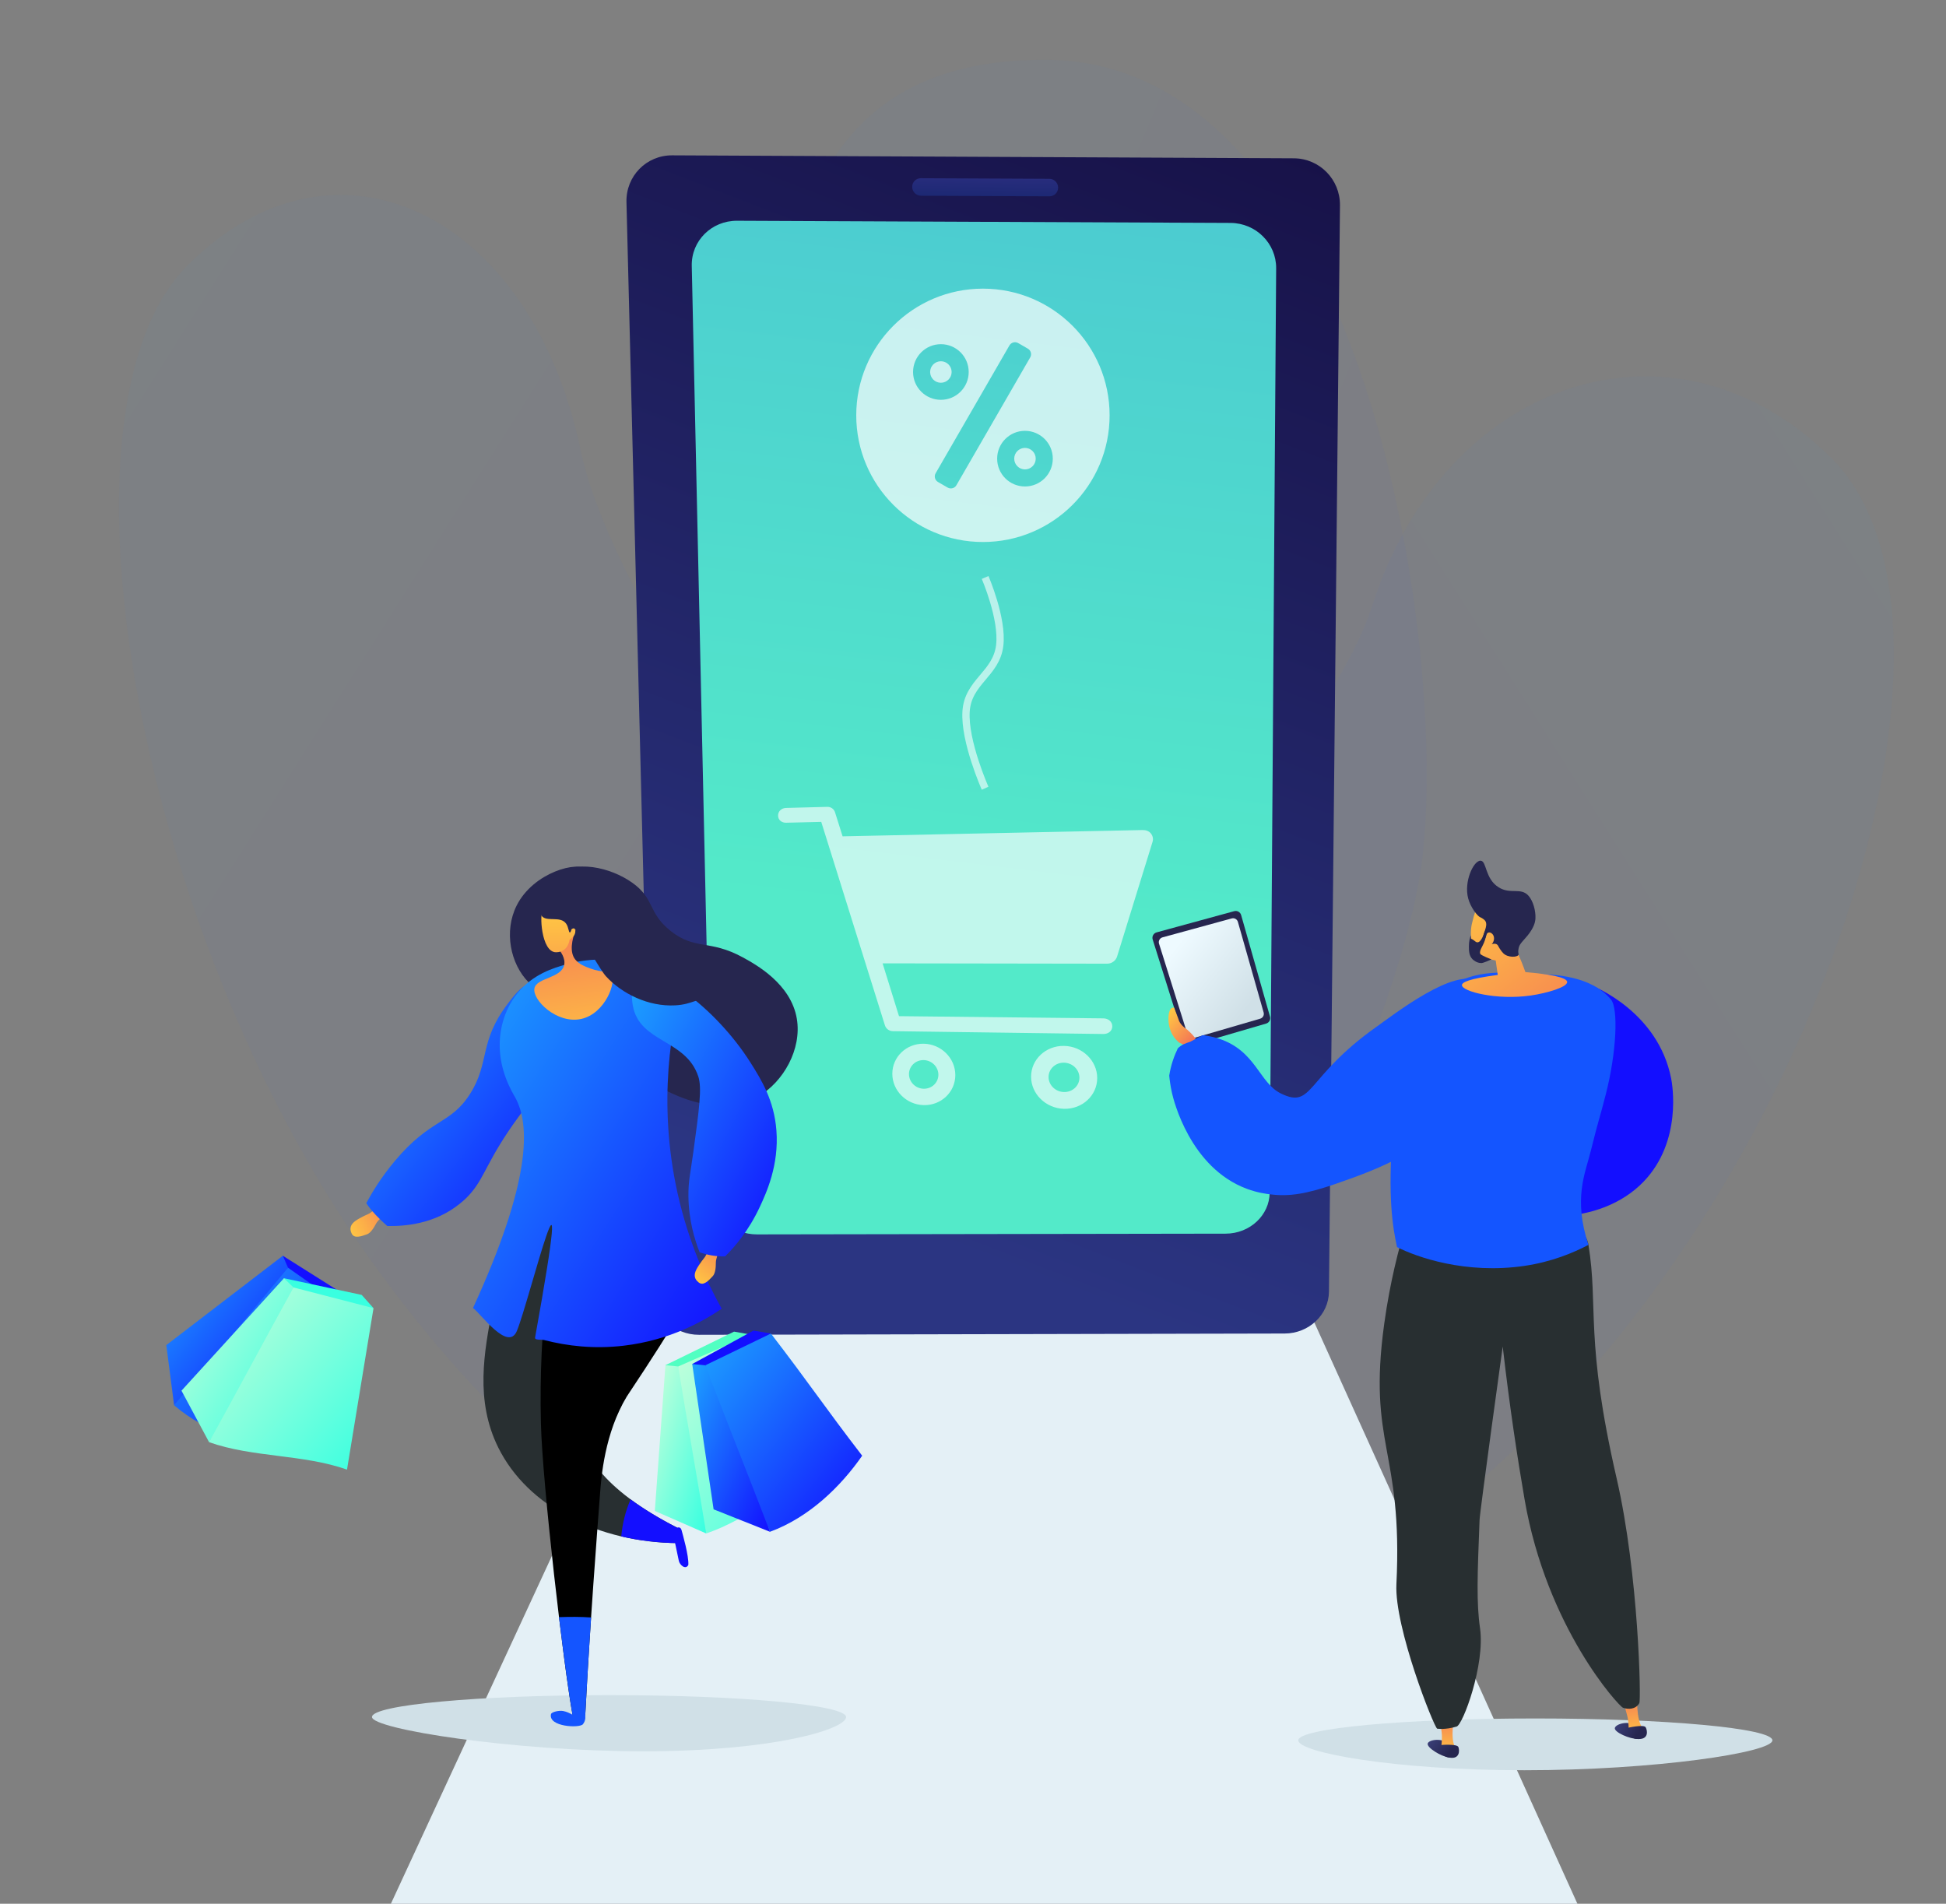 <svg width="1334" height="1305" viewBox="0 0 1334 1305" fill="none" xmlns="http://www.w3.org/2000/svg">
<rect x="0" y="0" width="1334" height="1305" fill="#808080" stroke="none"/>
<g clip-path="url(#clip0)">
<path opacity="0.03" d="M975.362 585.387C958.459 741.007 748.564 1141 616.187 1141C483.81 1141 523.613 835.892 523.613 547.633C523.613 259.375 503.098 40.49 716.767 41.001C930.436 41.511 992.266 429.768 975.362 585.387Z" fill="url(#paint0_linear)"/>
<path opacity="0.03" d="M128.5 181.999C229 80.999 363.999 145.5 397.999 308.499C431.998 471.499 732.501 792.001 657.5 958.5C582.499 1125 426.498 1097 261.498 873.999C96.499 651 28 282.999 128.5 181.999Z" fill="url(#paint1_linear)"/>
<path opacity="0.03" d="M1255.33 313.888C1148.3 207.565 990.613 259.298 940.697 414.962C890.781 570.626 527.479 857.741 601.018 1025.65C674.557 1193.57 853.54 1179.02 1056.29 975.669C1259.04 772.323 1362.36 420.211 1255.33 313.888Z" fill="url(#paint2_linear)"/>
<path d="M453.695 903.799C455.332 900.263 458.874 898 462.77 898H890.667C894.594 898 898.158 900.299 899.777 903.877L1087.61 1318.88C1090.6 1325.5 1085.76 1333 1078.5 1333H270.649C263.346 1333 258.506 1325.43 261.574 1318.8L453.695 903.799Z" fill="#E4F0F6"/>
<path d="M911.007 885.446C910.846 901.264 897.257 914.09 880.65 914.126L479.17 915C462.442 915.037 448.556 902.22 448.158 886.341L429.45 138.556C429.004 120.775 443.045 106.399 460.807 106.483L886.973 108.52C904.599 108.604 918.736 123.057 918.557 140.759L911.007 885.446Z" fill="url(#paint3_linear)"/>
<path d="M874.818 183.917C874.938 166.833 860.92 152.888 843.505 152.812L505.26 151.325C487.736 151.247 473.831 165.117 474.207 182.263L488.111 818.056C488.452 833.629 502.225 846.206 518.871 846.178L840.216 845.669C856.765 845.642 870.266 833.065 870.373 817.543L874.818 183.917Z" fill="url(#paint4_linear)"/>
<path d="M725.351 128.617C725.359 131.932 722.693 134.605 719.394 134.591L631.367 134.193C628.062 134.178 625.351 131.476 625.311 128.157C625.271 124.836 627.92 122.155 631.229 122.17L719.357 122.582C722.659 122.596 725.341 125.299 725.351 128.617Z" fill="url(#paint5_linear)"/>
<path opacity="0.6" d="M675.307 395.863C675.307 395.863 687.511 423.956 685.315 442.425C682.973 462.123 663.557 467.229 662.252 487.682C660.946 508.134 675.307 540.336 675.307 540.336" stroke="white" stroke-width="5"/>
<g opacity="0.8">
<path opacity="0.8" d="M788.918 571.299C787.561 569.631 785.432 568.939 783.175 568.986L577.602 573.299L572.41 556.802C571.687 554.505 569.526 553.033 567.083 553.098L538.857 553.839C535.832 553.919 533.381 556.022 533.381 559.044C533.381 562.066 535.832 564.047 538.857 563.976L562.977 563.406L606.621 702.867C607.357 705.216 609.561 706.83 612.058 706.863L756.35 708.801C759.735 708.847 762.484 706.721 762.484 703.52C762.484 700.318 759.737 698.125 756.35 698.089L616.269 696.577L605.026 660.367L758.962 660.601C762.114 660.606 764.892 658.543 765.775 655.682L790.071 577.126C790.705 575.078 790.277 572.969 788.918 571.299Z" fill="white"/>
<path opacity="0.8" d="M633.167 715.465C621.294 715.28 611.689 724.519 611.689 736.061C611.689 747.603 621.293 757.245 633.167 757.556C645.109 757.869 654.88 748.634 654.88 736.965C654.88 725.294 645.111 715.65 633.167 715.465ZM633.167 746.331C627.616 746.201 623.114 741.701 623.114 736.301C623.114 730.9 627.616 726.588 633.167 726.69C638.73 726.792 643.27 731.293 643.27 736.722C643.27 742.152 638.731 746.462 633.167 746.331Z" fill="white"/>
<path opacity="0.8" d="M729.35 716.96C716.89 716.767 706.811 726.228 706.811 738.05C706.811 749.874 716.89 759.756 729.35 760.084C741.886 760.414 752.145 750.957 752.145 738.999C752.145 727.041 741.886 717.154 729.35 716.96ZM729.35 748.585C723.526 748.448 718.8 743.835 718.8 738.302C718.8 732.767 723.526 728.352 729.35 728.459C735.192 728.568 739.957 733.18 739.957 738.744C739.957 744.307 735.192 748.72 729.35 748.585Z" fill="white"/>
</g>
<path opacity="0.7" fill-rule="evenodd" clip-rule="evenodd" d="M673.805 197.866C721.757 197.866 760.644 236.754 760.644 284.705C760.644 332.656 721.757 371.543 673.805 371.543C625.854 371.543 586.967 332.655 586.967 284.705C586.967 236.753 625.854 197.866 673.805 197.866ZM644.983 235.936C655.514 235.936 664.055 244.477 664.055 255.007C664.055 265.538 655.514 274.079 644.983 274.079C634.453 274.079 625.911 265.538 625.911 255.007C625.911 244.477 634.454 235.936 644.983 235.936ZM641.386 324.419L691.99 236.771C693.194 234.687 695.886 233.968 697.967 235.17L704.623 239.012C706.704 240.214 707.427 242.908 706.224 244.99L655.62 332.638C654.419 334.72 651.727 335.443 649.643 334.24L642.987 330.398C640.904 329.194 640.182 326.504 641.386 324.419ZM702.628 333.474C692.097 333.474 683.556 324.934 683.556 314.402C683.556 303.872 692.097 295.331 702.628 295.331C713.158 295.331 721.7 303.872 721.7 314.402C721.699 324.933 713.157 333.474 702.628 333.474ZM702.628 321.771C698.559 321.771 695.259 318.472 695.259 314.402C695.259 310.334 698.559 307.034 702.628 307.034C706.696 307.034 709.997 310.334 709.997 314.402C709.997 318.472 706.696 321.771 702.628 321.771ZM644.983 247.638C649.052 247.638 652.352 250.939 652.352 255.007C652.352 259.076 649.052 262.376 644.983 262.376C640.914 262.376 637.614 259.076 637.614 255.007C637.614 250.939 640.915 247.638 644.983 247.638Z" fill="white"/>
<path d="M580 1177C580 1185.28 530.746 1200.5 441 1200.5C351.254 1200.5 255 1185.28 255 1177C255 1168.72 327.754 1162 417.5 1162C507.246 1162 580 1168.72 580 1177Z" fill="#D0E0E7"/>
<path d="M191.787 867.799L193.881 860.812L234.348 886.339L238.388 897.774L207.231 882.999L191.787 867.799Z" fill="#130FFF"/>
<path d="M193.881 860.812L114 922.07L119.352 963.312L181.564 901.365L197.463 869.038L193.881 860.812Z" fill="url(#paint6_linear)"/>
<path d="M197.463 869.037C211.104 878.617 224.746 888.196 238.387 897.773C221.72 936.477 212.325 954.472 195.658 993.176C170.249 990.652 141.09 982.061 119.352 963.314C144.115 933.778 172.701 898.573 197.463 869.037Z" fill="url(#paint7_linear)"/>
<path d="M194.492 883.044L194.648 876.224L247.948 887.658L256.051 896.73L216.543 892.279L194.492 883.044Z" fill="#39FFE0"/>
<path d="M194.65 876.225L124.41 953.299L143.321 988.607L193.565 915.871L201.236 882.563L194.65 876.225Z" fill="url(#paint8_linear)"/>
<path d="M201.236 882.562C219.51 887.283 237.779 892.005 256.053 896.729C249.519 935.95 244.416 968.192 237.882 1007.41C207.673 996.774 173.528 999.243 143.318 988.606C161.792 955.3 182.767 915.865 201.236 882.562Z" fill="url(#paint9_linear)"/>
<path d="M374.407 821.932C351.069 826.293 342.77 869.71 337.662 896.425C331.91 926.508 325.503 960.021 341.625 992.417C361.901 1033.16 410.438 1057.31 464.735 1057.8C464.555 1054.27 464.374 1050.75 464.194 1047.21C411.35 1020.18 398.863 994.897 396.952 977.092C392.893 939.225 435.026 919.768 429.169 878.546C424.755 847.486 395.072 818.072 374.407 821.932Z" fill="#282F31"/>
<path d="M402.285 596.119C404.61 598.639 401.954 602.616 402.731 616.007C403.085 622.133 403.982 627.207 404.77 630.8C405.226 634.073 405.729 637.099 406.262 639.763C406.656 641.719 407.016 643.241 407.469 644.853C408.311 647.846 409.377 650.788 410.637 653.602C410.722 653.788 410.646 654.005 410.472 654.103C410.463 654.108 410.451 654.113 410.44 654.119C410.242 654.207 410.012 654.12 409.922 653.924C408.646 651.076 407.566 648.096 406.713 645.067C406.253 643.434 405.888 641.894 405.492 639.919C405.21 638.515 404.938 637.002 404.676 635.418C404.676 639.666 405.067 644.315 407.203 650.359C413.686 668.701 400.368 682.596 388.911 684.288C375.697 686.239 365.612 676.653 362.474 673.501C349.823 660.791 345.322 638.407 354.154 620.779C365.731 597.691 396.587 589.949 402.285 596.119Z" fill="#26264F"/>
<path d="M443.839 860.095C430.756 842.439 417.977 824.563 405.165 806.71C402.648 803.202 401.101 799.076 400.259 794.71C395.636 798.705 391.248 803.439 387.248 808.931C377.588 851.69 369.158 908.442 370.797 975.622C371.82 1017.54 386.583 1143.83 392.487 1175.48C394.176 1175.75 394.602 1171.36 396.328 1171.62C398.436 1171.93 399.124 1175.7 401.181 1175.97C404.574 1111.42 409.124 1053.1 411.397 1023.13C412.167 1012.96 414.425 982.464 429.653 957.335C429.896 956.928 452.57 923.04 460.32 909.555C462.899 905.065 466.117 899.247 469.729 891.497C460.002 882.09 452.067 871.196 443.839 860.095Z" fill="black"/>
<path d="M400.166 1141.1C399.132 1138.96 394.168 1144.65 389.575 1150.62C390.545 1158.91 391.516 1167.19 392.486 1175.48C390.723 1174.46 388.509 1173.35 386.042 1172.89C383.079 1172.34 378.049 1173.6 377.718 1175.03C375.674 1183.79 397.35 1184.77 399.601 1181.95C401.854 1179.13 401.18 1175.97 401.18 1175.97C398.467 1163.59 398.403 1155.12 399.198 1149.24C399.757 1145.11 400.736 1142.28 400.166 1141.1Z" fill="#1455FF"/>
<path d="M392.487 1175.48C394.174 1175.75 394.599 1171.36 396.328 1171.62C398.436 1171.93 399.123 1175.7 401.181 1175.97C402.422 1152.38 403.816 1129.63 405.199 1108.77C397.889 1108.23 390.491 1108.32 383.199 1108.54C386.746 1137.94 390.252 1163.49 392.487 1175.48Z" fill="#1455FF"/>
<path d="M370.597 617.708C370.946 615.549 372.627 606.708 379.916 600.519C393.749 588.779 418.464 594.489 433.391 605.08C449.011 616.161 443.956 625.471 459.478 637.966C476.336 651.538 486.38 643.807 509.143 656.244C518.097 661.138 542.228 674.322 546.242 698.375C549.711 719.157 537.088 741.638 519.821 751.596C490.265 768.645 448.894 747.955 428.227 727.13C408.406 707.155 419.703 700.591 390.374 661.085C379.772 646.807 367.983 633.862 370.597 617.708Z" fill="#26264F"/>
<path d="M256.235 829.763L253.079 831.903C253.079 831.903 246.916 834.558 243.695 836.885C240.474 839.211 239.309 841.942 241.065 845.593C242.821 849.241 247.49 847.547 251.553 846.122C254.024 845.255 256.265 841.74 257.822 838.744C258.916 836.634 262.734 833.379 262.734 833.379L256.235 829.763Z" fill="url(#paint10_linear)"/>
<path d="M348.053 688.084C328.12 714.206 335.938 728.176 322.288 749.751C308.754 771.135 295.474 766.255 270.65 795.86C261.225 807.101 254.949 817.57 251.08 824.77C251.905 825.998 252.841 827.292 253.894 828.621C254.611 829.522 255.682 830.818 257.432 832.685C259.115 834.476 261.77 837.163 265.483 840.412C277.602 840.665 298.041 839.042 315.159 825.159C318.274 822.63 320.375 820.722 323.196 817.372C332.674 806.117 334.729 793.837 355.575 765.436C371.318 743.992 373.661 742.402 376.619 732.185C383.932 706.928 375.523 676.638 364.674 674.831C359.014 673.891 353.575 680.845 348.053 688.084Z" fill="url(#paint11_linear)"/>
<path d="M354.588 681.038C344.455 693.668 342.834 707.762 342.581 714.013C341.791 733.459 350.933 748.303 353.126 752.222C363.483 770.753 364.37 809.292 324.236 896.642C329.262 900.019 348.168 926.907 354.292 912.438C362.641 892.713 395.695 756.588 366.818 916.838C366.437 918.948 370.982 918.061 373.145 918.624C388.669 922.656 407.039 924.858 427.407 922.49C459.33 918.782 482.564 905.424 494.718 897.127C483.879 877.672 471.881 851.069 464.507 818.037C450.438 755.022 460.628 701.969 468.576 673.106C458.003 667.311 424.711 650.798 388.402 661.01C379.354 663.555 365.26 667.729 354.588 681.038Z" fill="url(#paint12_linear)"/>
<path d="M460.092 941.081L456.158 935.835L503.202 912.825L514.708 914.862L482.23 934.961L460.092 941.081Z" fill="#51FFC2"/>
<path d="M456.159 935.835L448.879 1035.75L484.125 1051.19L478.882 966.421L464.9 936.711L456.159 935.835Z" fill="url(#paint13_linear)"/>
<path d="M464.902 936.712C481.505 929.429 498.11 922.146 514.712 914.863C533.064 948.362 548.356 975.742 566.708 1009.24C537.579 1019.15 513.257 1041.29 484.126 1051.19C478.3 1015.07 470.728 972.832 464.902 936.712Z" fill="url(#paint14_linear)"/>
<path d="M479.604 940.272L474.521 935.047L516.51 912.106L528.465 914.141L500.4 934.176L479.604 940.272Z" fill="#130FFF"/>
<path d="M474.521 935.047L489.184 1034.64L527.821 1050.02L503.961 965.532L483.453 935.918L474.521 935.047Z" fill="url(#paint15_linear)"/>
<path d="M483.451 935.919C498.456 928.659 513.461 921.399 528.465 914.142C554.174 947.53 565.323 964.491 591.031 997.885C576.468 1018.86 554.776 1040.15 527.822 1050.03C514.061 1014.02 497.21 971.919 483.451 935.919Z" fill="url(#paint16_linear)"/>
<path d="M394.669 637.17C392.108 644.092 390.222 652.611 394.365 657.765C396.889 660.903 400.687 662.407 404.425 663.805C413.264 667.11 416.988 665.007 418.91 667.37C423.14 672.568 415.004 694.915 398.331 698.508C381.737 702.088 364.652 685.375 366.379 677.386C367.935 670.182 384.684 670.655 386.726 661.54C387.753 656.952 384.521 652.308 381.786 649.225L379.827 649.602L394.669 637.17Z" fill="url(#paint17_linear)"/>
<path d="M485.168 858.138L483.361 861.494C483.361 861.494 479.129 866.703 477.35 870.255C475.57 873.807 475.803 876.768 479.049 879.191C482.297 881.612 485.651 877.949 488.591 874.809C490.382 872.896 490.743 868.742 490.734 865.368C490.729 862.993 492.607 858.335 492.607 858.335L485.168 858.138Z" fill="url(#paint18_linear)"/>
<path d="M390.421 644.246C390.421 644.246 389.577 652.725 381.186 652.768C370.846 652.821 369.699 625.536 372.214 623.979C375.129 622.17 377.681 626.598 384.467 625.053C387.324 624.405 389.793 620.729 391.244 624.69C392.892 629.198 391.499 637.173 391.499 637.173C391.499 637.173 393.954 635.15 394.331 637.586C394.826 640.777 392.432 642.77 390.421 644.246Z" fill="url(#paint19_linear)"/>
<path d="M374.064 614.599C370.783 617.948 368.974 624.44 371.248 627.703C374.514 632.392 384.179 627.496 388.13 633.231C389.864 635.746 389.763 639.234 390.662 639.178C391.406 639.13 391.845 636.714 392.275 634.723C394.639 623.755 397.372 622.523 396.538 619.383C394.846 613.001 380.802 607.73 374.064 614.599Z" fill="#26264F"/>
<path d="M436.749 670.937C448.537 660.194 490.402 690.293 514.469 728.395C522.106 740.492 530.667 754.409 532.237 774.894C534.069 798.812 525.303 817.715 520.917 827.175C513.184 843.851 503.453 854.955 497.059 861.263C494.43 861.313 491.321 861.164 487.873 860.58C484.717 860.047 481.94 859.258 479.597 858.428C476.204 849.814 472.117 836.518 471.921 820.03C471.797 809.573 473.31 804.189 475.266 789.881C479.285 760.471 481.292 745.768 478.691 737.935C470.119 712.137 438.549 714.997 433.829 689.461C433.493 687.666 431.454 675.762 436.749 670.937Z" fill="url(#paint20_linear)"/>
<path d="M391.243 624.69C388.956 627.191 393.974 635.469 404.105 651.931C410.342 662.06 413.459 667.124 415.462 669.315C426.253 681.106 444.46 690.189 462.871 689.166C475.508 688.463 477.357 683.607 487.715 685.334C503.338 687.941 512.26 701.185 512.968 700.486C513.75 699.718 503.658 682.768 483.396 668.633C466.819 657.069 462.31 660.557 436.255 644.538C434.365 643.377 426.363 638.425 415.131 632.853C401.928 626.299 393.521 622.202 391.243 624.69Z" fill="#26264F"/>
<path d="M464.194 1047.22C451.292 1040.62 440.809 1034.13 432.285 1027.82C428.814 1035.69 426.669 1044.4 425.869 1053.21C438.246 1056.11 451.311 1057.68 464.732 1057.8C464.555 1054.27 464.373 1050.75 464.194 1047.22Z" fill="#130FFF"/>
<path d="M462.762 1049.18L464.194 1047.22C464.194 1047.22 466.497 1046.16 467.228 1048.95C467.959 1051.74 472.244 1066.38 471.865 1072.76C469.927 1076.4 465.968 1072.71 465.359 1070.03C464.75 1067.35 462.711 1057.43 462.711 1057.43L462.762 1049.18Z" fill="#130FFF"/>
<path d="M1215 1193C1215 1201.28 1134.75 1213.5 1045 1213.5C955.254 1213.5 890 1201.28 890 1193C890 1184.72 962.754 1178 1052.5 1178C1142.25 1178 1215 1184.72 1215 1193Z" fill="#D0E0E7"/>
<path d="M792.838 639.151C791.828 639.431 790.976 640.103 790.471 641.024C789.968 641.943 789.864 643.026 790.178 644.026L812.16 713.997C812.789 715.999 814.904 717.13 816.919 716.541L867.968 701.653C870.002 701.059 871.174 698.936 870.596 696.897L850.807 627.262C850.229 625.23 848.122 624.04 846.083 624.599L792.838 639.151Z" fill="#26264F"/>
<path d="M796.9 642.555C795.999 642.802 795.236 643.401 794.79 644.221C794.341 645.043 794.248 646.008 794.527 646.9L814.128 709.302C814.69 711.086 816.573 712.094 818.371 711.57L863.894 698.293C865.707 697.767 866.753 695.875 866.239 694.056L848.589 631.955C848.076 630.144 846.195 629.082 844.378 629.579L796.9 642.555Z" fill="url(#paint21_linear)"/>
<path d="M1089.91 675.054C1092.78 676.137 1136.58 693.562 1145.59 739.275C1146.32 742.969 1153.36 782.25 1126.72 809.996C1096.85 841.111 1039.33 840.34 1016.5 814.33C1011.18 808.263 1008.37 801.54 1006.79 795.889L1012.81 779.91C1020.15 771.051 1030.14 768.95 1035.48 767.636C1048.64 764.393 1058.57 770.256 1066.11 763.909C1070.28 760.397 1071.1 755.343 1071.85 750.832C1074.37 735.457 1065.69 725.996 1065.06 716.516C1064.59 709.428 1062.1 693.903 1071.35 683.773C1077.21 677.362 1085.32 675.615 1089.91 675.054Z" fill="#130FFF"/>
<path d="M1106.98 1184.57C1107.48 1181.75 1116.57 1179.21 1121.08 1182.98C1123.31 1184.85 1124.85 1188.64 1123.56 1190.36C1123.09 1190.98 1125.01 1192.08 1123.17 1192.1C1117.04 1192.17 1106.47 1187.37 1106.98 1184.57Z" fill="url(#paint22_linear)"/>
<path d="M1116.5 1185.6L1125.85 1184.28C1121.52 1179.06 1122.32 1162.46 1122.32 1162.46L1112.38 1164.67C1112.38 1164.67 1113.51 1169.23 1115.44 1175.96C1116.1 1178.26 1116.4 1181.86 1116.5 1185.6Z" fill="url(#paint23_linear)"/>
<path d="M1115.67 1184.44C1115.67 1184.44 1126.93 1181.85 1128.14 1184.08C1129.36 1186.31 1130.31 1192.29 1123.16 1192.1C1116.02 1191.91 1115.04 1186.34 1115.67 1184.44Z" fill="url(#paint24_linear)"/>
<path d="M978.712 1195.12C979.612 1192.41 988.968 1191.16 992.896 1195.52C994.849 1197.69 995.841 1201.66 994.32 1203.18C993.767 1203.73 995.519 1205.08 993.691 1204.85C987.619 1204.06 977.817 1197.82 978.712 1195.12Z" fill="url(#paint25_linear)"/>
<path d="M816.898 718.783L808.351 714.694C807.027 713.63 804.995 711.749 803.458 708.863C800.924 704.112 800.965 698.969 800.997 698.964C801.019 698.959 800.607 692.048 803.542 690.876C803.926 690.723 804.369 690.675 804.88 690.755L807.919 698.76C807.919 698.76 808.408 702.245 813.897 705.859C819.341 710.601 821.534 714.933 821.534 714.933L816.898 718.783Z" fill="url(#paint26_linear)"/>
<path d="M988.002 1197.47H997.442C993.884 1191.7 997.004 1175.37 997.004 1175.37L986.85 1176.18C986.85 1176.18 987.333 1180.85 988.301 1187.78C988.631 1190.15 988.419 1193.76 988.002 1197.47Z" fill="url(#paint27_linear)"/>
<path d="M963.534 840.464C959.162 854.907 952.918 878.219 948.898 907.461C937.428 990.875 961.804 993.535 957.249 1085.97C955.798 1115.48 982.813 1183.51 985.191 1185.01C986.344 1185.12 987.596 1185.2 988.929 1185.16C991.277 1185.09 994.59 1184.73 998.443 1183.57C1002.72 1182.84 1018.15 1141.05 1014.58 1116.2C1012.04 1098.61 1012.78 1079.74 1014.25 1042C1014.48 1035.88 1030.13 923.013 1030.13 923.013C1034.89 964.793 1040.37 1000.29 1045.11 1027.81C1060.36 1116.24 1109.93 1169.76 1112.52 1170.62C1113.03 1170.82 1117.68 1172.51 1121.48 1170C1123.17 1168.89 1123.75 1167.45 1123.75 1167.45C1125.08 1166.41 1123.36 1079.17 1108.24 1013.51C1086.29 918.201 1095.85 895.902 1088.9 853.335C1082.88 816.496 963.534 840.464 963.534 840.464Z" fill="#282F31"/>
<path d="M1052.19 667.617C1037.62 667.187 1009.4 662.431 990.947 679.029C990.627 679.316 989.133 680.953 987.274 683.129C985.546 685.155 979.621 692.241 974.247 701.82C970.357 708.757 966.845 716.848 963.303 728.896C957.053 750.153 955.261 768.252 954.659 776.141C951.287 820.489 954.632 840.951 957.666 854.864C970.84 861.632 1004.79 873.74 1045.24 867.724C1063.71 864.978 1078.5 858.83 1088.9 853.34C1078.4 821.562 1086.64 804.556 1090.52 788.88C1096.06 766.532 1096.15 768.223 1100.71 750.467C1108.24 721.171 1109.47 691.236 1104.3 685.112C1090.36 668.598 1065.24 667.999 1052.19 667.617Z" fill="#1455FF"/>
<path d="M987.34 1196.22C987.34 1196.22 998.845 1195.22 999.74 1197.6C1000.63 1199.99 1000.73 1206.04 993.689 1204.85C986.646 1203.65 986.447 1198 987.34 1196.22Z" fill="url(#paint28_linear)"/>
<path d="M1013.63 672.931C997.688 662.562 956.015 695.05 943.395 704.008C894.473 738.756 900.339 760.429 878.118 749.609C863.092 742.292 861.053 720.24 835.379 711.948C830.84 710.478 826.931 709.885 824.419 709.616C824.384 709.635 815.941 714.127 815.904 714.138C812.905 715.108 809.906 716.081 807.389 718.663C804.919 723.79 802.654 730.031 801.518 737.313C801.759 739.901 802.267 744.189 803.433 749.364C804.395 753.65 815.678 800.54 854.883 814.983C862.087 817.635 868.071 818.398 871.091 818.763C883.975 820.324 895.655 818.414 915.617 811.535C949.435 799.885 975.254 788.954 998.08 762.235C999.168 760.964 1000.05 759.714 1000.93 758.368C1017.91 732.34 1029.01 682.94 1013.63 672.931Z" fill="#1455FF"/>
<path d="M1011.18 650.913C1006.66 643.28 1008.67 634.56 1009.13 632.677C1011.02 624.79 1011.73 623.597 1013.2 621.926L1015.27 619.739C1015.27 619.739 1015.4 619.642 1015.53 619.551C1016.97 618.559 1022.35 616.953 1023.51 616.894C1027.21 616.708 1034.76 629.995 1039.07 650.481C1039.43 651.209 1039.77 651.95 1040.12 652.695C1042.26 657.34 1044.1 661.911 1045.67 666.366C1070.72 668.486 1074.2 671.423 1074.31 673.121C1074.54 676.695 1060.27 680.819 1049.54 682.394C1026.13 685.82 1002.07 679.648 1002.18 675.284C1002.23 673.384 1006.88 670.907 1026.72 668.309C1026.26 665.022 1025.8 661.739 1025.33 658.458C1023.72 658.095 1014.5 656.534 1011.18 650.913Z" fill="url(#paint29_linear)"/>
<path d="M1006.47 615.936C1008.16 622.188 1012.89 628.083 1014.68 628.758C1014.91 628.844 1016.23 629.416 1017.6 630.628C1017.79 630.795 1017.97 630.999 1018.16 631.273C1020.58 634.852 1015.55 641.164 1017.23 642.604C1018.44 643.654 1022.25 640.804 1023.05 641.774C1023.81 642.687 1020.84 645.788 1021.71 646.89C1022.38 647.72 1024.33 646.277 1026.08 647.352C1026.96 647.886 1026.91 648.512 1028.22 650.514C1028.96 651.645 1029.9 652.852 1030.55 653.486C1033.69 656.584 1040.17 656.294 1040.96 654.51C1041.18 654.01 1040.8 653.744 1040.77 652.28C1040.77 652.28 1040.74 650.923 1041.24 649.211C1041.94 646.769 1044.6 644.45 1047.09 641.405C1051.71 635.763 1052.33 631.843 1052.48 630.534C1052.53 630.069 1052.55 629.723 1052.56 629.473C1052.82 624.464 1051.02 617.688 1047.84 614.076C1042.5 608.023 1035.55 613.426 1027.29 608.219C1017.76 602.213 1019.27 590.135 1014.93 590.001C1010.15 589.853 1003.35 604.376 1006.47 615.936Z" fill="#26264F"/>
<path d="M1019.09 640.539C1020.06 638.021 1023.28 639.284 1024.02 642.006C1024.76 644.728 1022.88 648.266 1020.17 648.411C1017.47 648.557 1017.78 643.922 1019.09 640.539Z" fill="url(#paint30_linear)"/>
<path d="M1019.11 635.641L1016.79 641.216C1016.79 641.216 1014.47 647.909 1011.4 645.4C1008.89 643.352 1008.43 643.535 1008.35 643.669C1008.33 643.696 1008.33 643.726 1008.33 643.726C1008.29 643.726 1008.26 642.39 1008.24 641.213C1007.65 642.828 1006.93 645.381 1006.94 648.557C1006.94 651.644 1006.94 654.952 1009.35 657.48C1009.49 657.628 1012.12 660.304 1015.67 660.175C1015.67 660.175 1017.07 660.124 1022.37 657.666C1022.37 657.666 1015.12 654.877 1014.74 653.853C1013.73 651.075 1017.27 648.482 1018.65 641.861C1019.18 639.316 1019.19 637.124 1019.11 635.641Z" fill="#26264F"/>
</g>
<defs>
<linearGradient id="paint0_linear" x1="978" y1="1141" x2="194.939" y2="813.538" gradientUnits="userSpaceOnUse">
<stop stop-color="#130FFF"/>
<stop offset="1" stop-color="#1CA3FF"/>
</linearGradient>
<linearGradient id="paint1_linear" x1="669.474" y1="1065.36" x2="-171.494" y2="534.693" gradientUnits="userSpaceOnUse">
<stop stop-color="#130FFF"/>
<stop offset="1" stop-color="#1CA3FF"/>
</linearGradient>
<linearGradient id="paint2_linear" x1="580.001" y1="1128.54" x2="1490.46" y2="553.177" gradientUnits="userSpaceOnUse">
<stop stop-color="#130FFF"/>
<stop offset="1" stop-color="#1CA3FF"/>
</linearGradient>
<linearGradient id="paint3_linear" x1="551.899" y1="818.162" x2="868.035" y2="-2.361" gradientUnits="userSpaceOnUse">
<stop stop-color="#2B3582"/>
<stop offset="1" stop-color="#150E42"/>
</linearGradient>
<linearGradient id="paint4_linear" x1="656.348" y1="631.816" x2="773.827" y2="-344.478" gradientUnits="userSpaceOnUse">
<stop stop-color="#53EAC9"/>
<stop offset="0.996" stop-color="#45AED8"/>
</linearGradient>
<linearGradient id="paint5_linear" x1="677.263" y1="10.516" x2="675.211" y2="135.66" gradientUnits="userSpaceOnUse">
<stop stop-color="#8D55D1"/>
<stop offset="0.996" stop-color="#1C2873"/>
</linearGradient>
<linearGradient id="paint6_linear" x1="197.463" y1="963.312" x2="97.089" y2="881.581" gradientUnits="userSpaceOnUse">
<stop stop-color="#130FFF"/>
<stop offset="1" stop-color="#1CA3FF"/>
</linearGradient>
<linearGradient id="paint7_linear" x1="238.387" y1="993.176" x2="114.357" y2="874.245" gradientUnits="userSpaceOnUse">
<stop stop-color="#130FFF"/>
<stop offset="1" stop-color="#1CA3FF"/>
</linearGradient>
<linearGradient id="paint8_linear" x1="124.41" y1="876.225" x2="227.757" y2="944.341" gradientUnits="userSpaceOnUse">
<stop stop-color="#C7FFDA"/>
<stop offset="1" stop-color="#39FFE0"/>
</linearGradient>
<linearGradient id="paint9_linear" x1="143.318" y1="882.562" x2="267.061" y2="990.292" gradientUnits="userSpaceOnUse">
<stop stop-color="#C7FFDA"/>
<stop offset="1" stop-color="#39FFE0"/>
</linearGradient>
<linearGradient id="paint10_linear" x1="240.498" y1="844.406" x2="277.796" y2="826.448" gradientUnits="userSpaceOnUse">
<stop stop-color="#FFC444"/>
<stop offset="0.996" stop-color="#F36F56"/>
</linearGradient>
<linearGradient id="paint11_linear" x1="379.368" y1="840.435" x2="218.957" y2="716.233" gradientUnits="userSpaceOnUse">
<stop stop-color="#130FFF"/>
<stop offset="1" stop-color="#1CA3FF"/>
</linearGradient>
<linearGradient id="paint12_linear" x1="494.718" y1="923.465" x2="253.182" y2="768.496" gradientUnits="userSpaceOnUse">
<stop stop-color="#130FFF"/>
<stop offset="1" stop-color="#1CA3FF"/>
</linearGradient>
<linearGradient id="paint13_linear" x1="448.879" y1="935.835" x2="511.459" y2="954.271" gradientUnits="userSpaceOnUse">
<stop stop-color="#C7FFDA"/>
<stop offset="1" stop-color="#39FFE0"/>
</linearGradient>
<linearGradient id="paint14_linear" x1="464.902" y1="914.863" x2="594.276" y2="1008.01" gradientUnits="userSpaceOnUse">
<stop stop-color="#C7FFDA"/>
<stop offset="1" stop-color="#39FFE0"/>
</linearGradient>
<linearGradient id="paint15_linear" x1="527.821" y1="1050.02" x2="440.077" y2="1009.35" gradientUnits="userSpaceOnUse">
<stop stop-color="#130FFF"/>
<stop offset="1" stop-color="#1CA3FF"/>
</linearGradient>
<linearGradient id="paint16_linear" x1="591.031" y1="1050.03" x2="458.77" y2="945.317" gradientUnits="userSpaceOnUse">
<stop stop-color="#130FFF"/>
<stop offset="1" stop-color="#1CA3FF"/>
</linearGradient>
<linearGradient id="paint17_linear" x1="399.134" y1="722.868" x2="385.384" y2="612.856" gradientUnits="userSpaceOnUse">
<stop stop-color="#FFC444"/>
<stop offset="0.996" stop-color="#F36F56"/>
</linearGradient>
<linearGradient id="paint18_linear" x1="477.998" y1="878.405" x2="502.756" y2="845.222" gradientUnits="userSpaceOnUse">
<stop stop-color="#FFC444"/>
<stop offset="0.996" stop-color="#F36F56"/>
</linearGradient>
<linearGradient id="paint19_linear" x1="382.692" y1="628.099" x2="383.525" y2="722.369" gradientUnits="userSpaceOnUse">
<stop stop-color="#FFC444"/>
<stop offset="0.996" stop-color="#F36F56"/>
</linearGradient>
<linearGradient id="paint20_linear" x1="532.485" y1="861.272" x2="375.593" y2="780.338" gradientUnits="userSpaceOnUse">
<stop stop-color="#130FFF"/>
<stop offset="1" stop-color="#1CA3FF"/>
</linearGradient>
<linearGradient id="paint21_linear" x1="855.5" y1="690.5" x2="805" y2="650" gradientUnits="userSpaceOnUse">
<stop stop-color="#D0E0E7"/>
<stop offset="1" stop-color="#EEFAFF"/>
</linearGradient>
<linearGradient id="paint22_linear" x1="1101.92" y1="1176.44" x2="1121.93" y2="1189.74" gradientUnits="userSpaceOnUse">
<stop stop-color="#444B8C"/>
<stop offset="0.996" stop-color="#26264F"/>
</linearGradient>
<linearGradient id="paint23_linear" x1="1121.29" y1="1189.88" x2="1116.91" y2="1158.9" gradientUnits="userSpaceOnUse">
<stop stop-color="#FFC444"/>
<stop offset="0.996" stop-color="#F36F56"/>
</linearGradient>
<linearGradient id="paint24_linear" x1="1103.42" y1="1174.18" x2="1123.44" y2="1187.48" gradientUnits="userSpaceOnUse">
<stop stop-color="#444B8C"/>
<stop offset="0.996" stop-color="#26264F"/>
</linearGradient>
<linearGradient id="paint25_linear" x1="974.853" y1="1186.38" x2="992.807" y2="1202.35" gradientUnits="userSpaceOnUse">
<stop stop-color="#444B8C"/>
<stop offset="0.996" stop-color="#26264F"/>
</linearGradient>
<linearGradient id="paint26_linear" x1="800.168" y1="696.983" x2="819.508" y2="714.262" gradientUnits="userSpaceOnUse">
<stop stop-color="#FFC444"/>
<stop offset="0.996" stop-color="#F36F56"/>
</linearGradient>
<linearGradient id="paint27_linear" x1="992.147" y1="1202.38" x2="992.147" y2="1171.1" gradientUnits="userSpaceOnUse">
<stop stop-color="#FFC444"/>
<stop offset="0.996" stop-color="#F36F56"/>
</linearGradient>
<linearGradient id="paint28_linear" x1="976.658" y1="1184.35" x2="994.612" y2="1200.32" gradientUnits="userSpaceOnUse">
<stop stop-color="#444B8C"/>
<stop offset="0.996" stop-color="#26264F"/>
</linearGradient>
<linearGradient id="paint29_linear" x1="992.509" y1="616.722" x2="1089.74" y2="739.051" gradientUnits="userSpaceOnUse">
<stop stop-color="#FFC444"/>
<stop offset="0.996" stop-color="#F36F56"/>
</linearGradient>
<linearGradient id="paint30_linear" x1="996.612" y1="613.466" x2="1093.84" y2="735.786" gradientUnits="userSpaceOnUse">
<stop stop-color="#FFC444"/>
<stop offset="0.996" stop-color="#F36F56"/>
</linearGradient>
<clipPath id="clip0">
<rect width="1334" height="1305" fill="white"/>
</clipPath>
</defs>
</svg>
